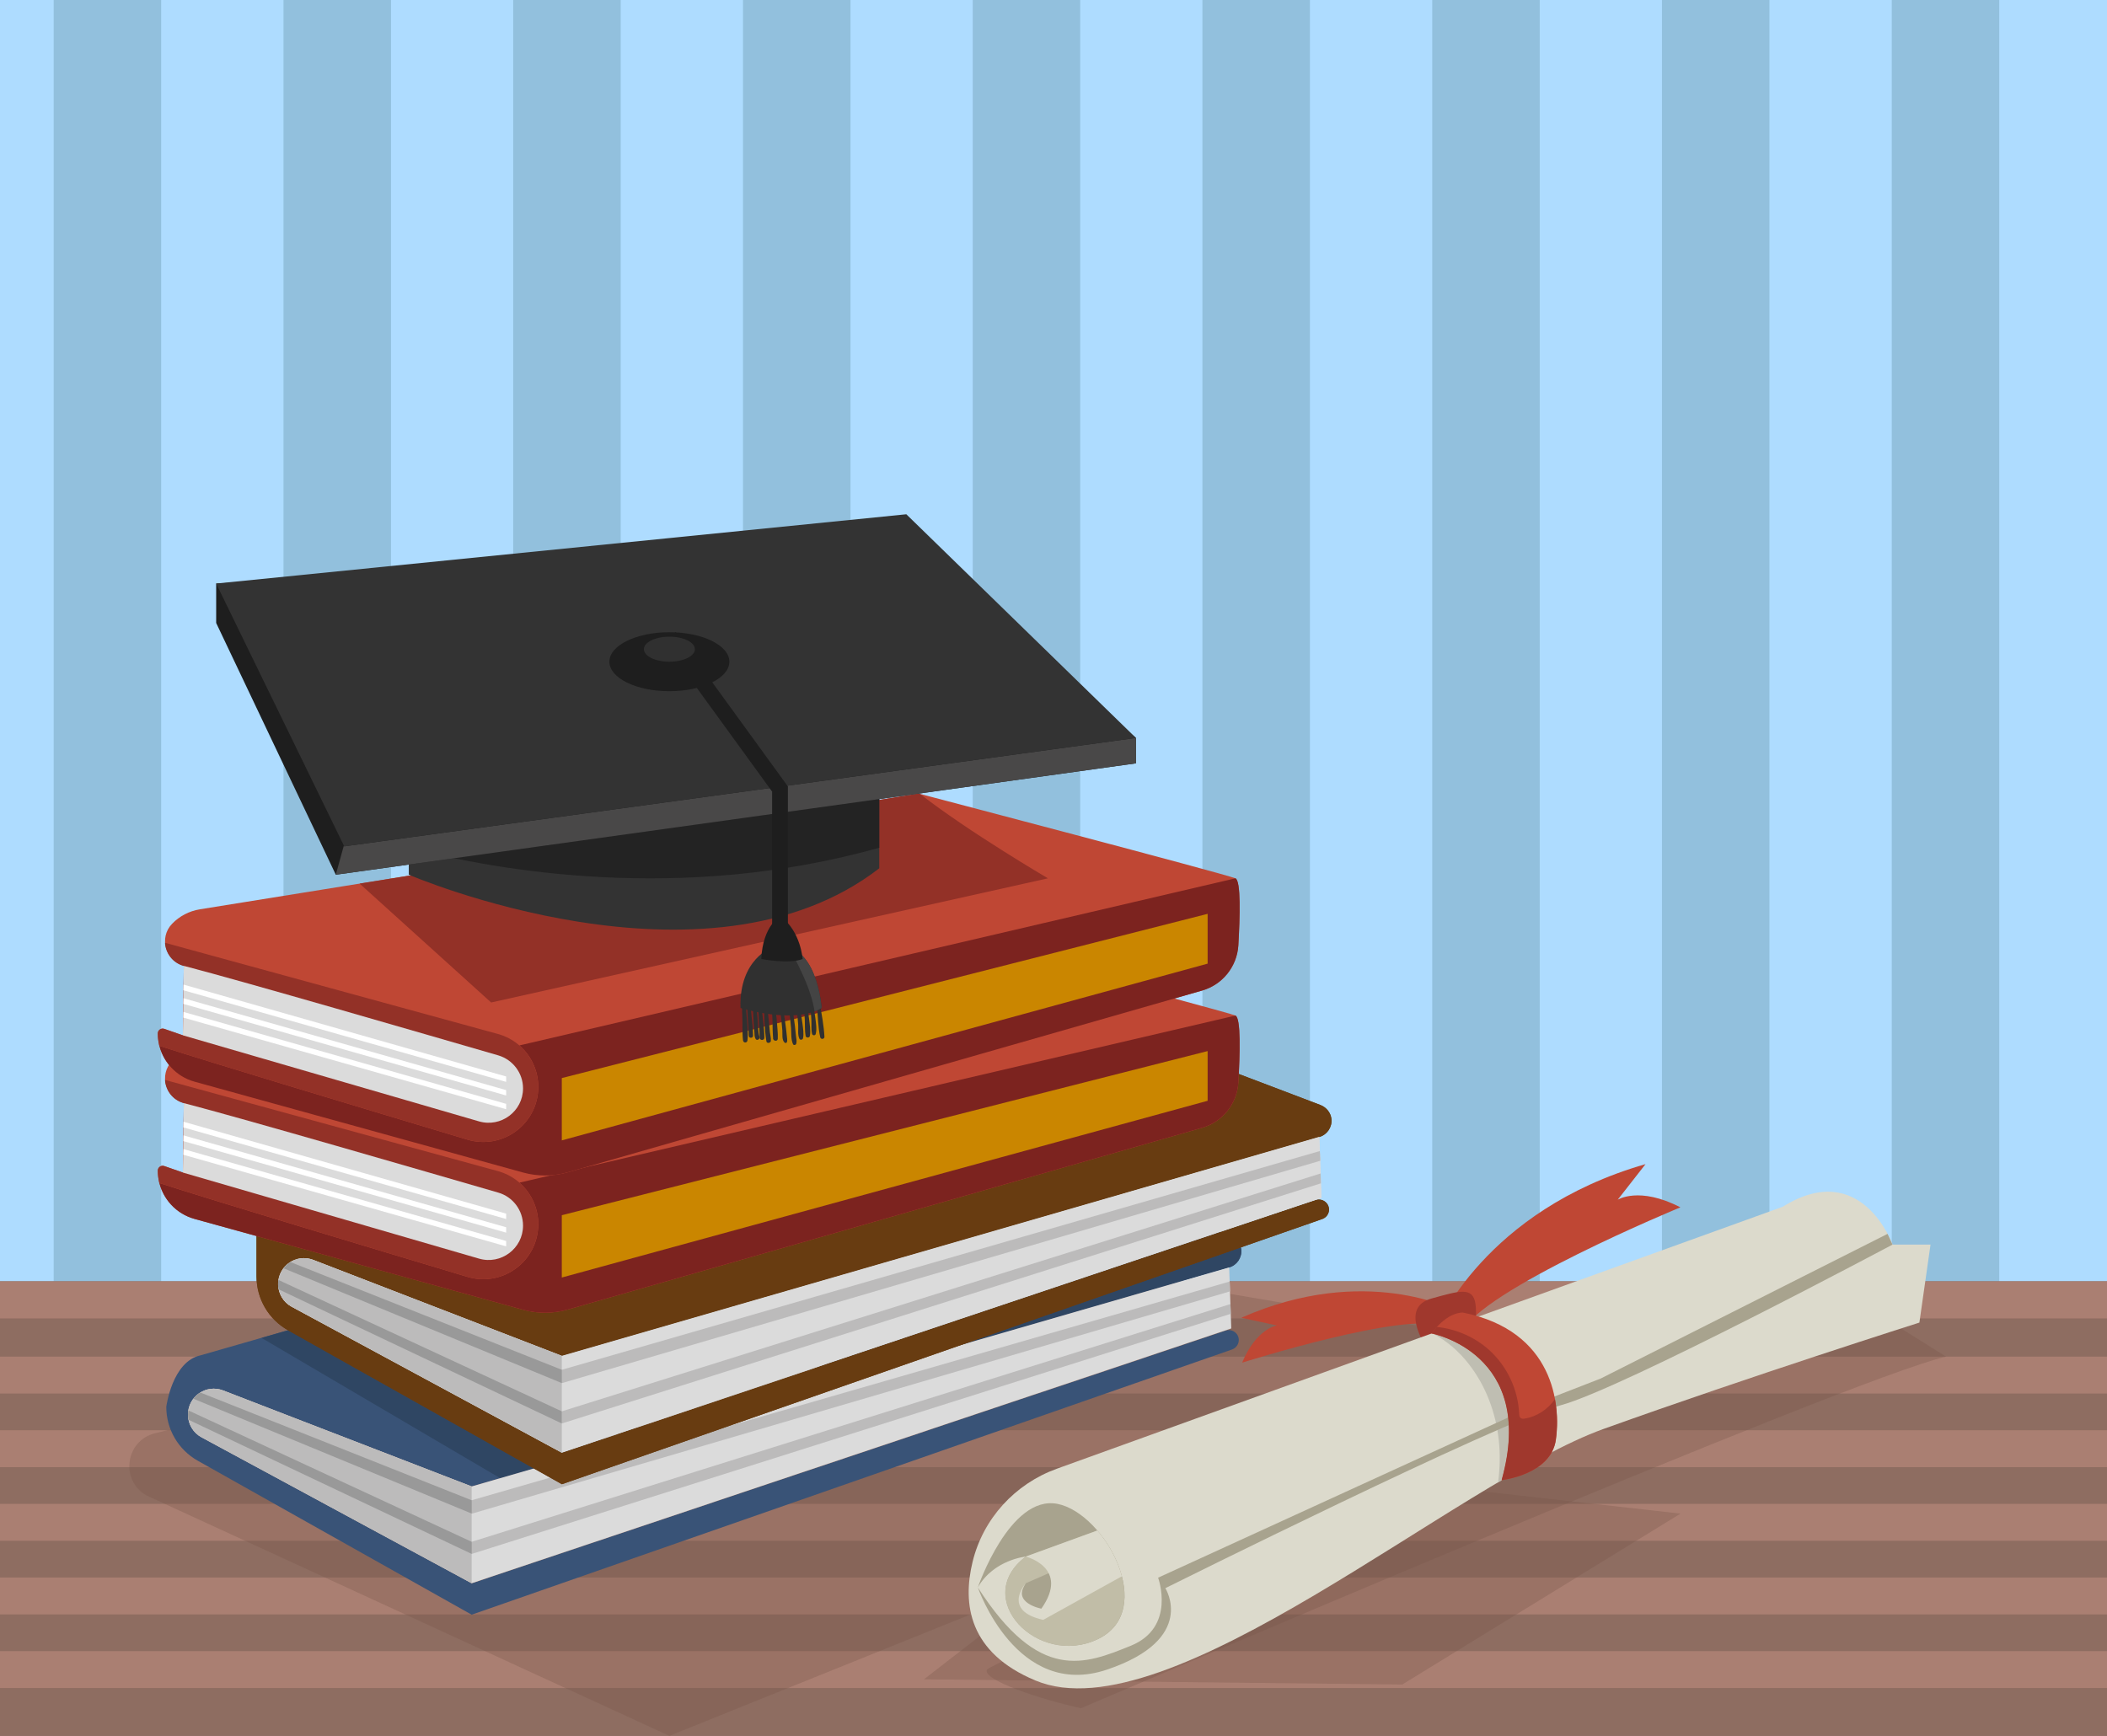 <?xml version="1.0" encoding="utf-8"?>
<!-- Generator: Adobe Illustrator 22.0.1, SVG Export Plug-In . SVG Version: 6.00 Build 0)  -->
<svg version="1.1" xmlns="http://www.w3.org/2000/svg" xmlns:xlink="http://www.w3.org/1999/xlink" x="0px" y="0px"
	 viewBox="0 0 2272 1872" style="enable-background:new 0 0 2272 1872;" xml:space="preserve">
<style type="text/css">
	.st0{fill:#AEDCFF;}
	.st1{fill:#92C0DD;}
	.st2{fill:#8E6D61;}
	.st3{fill:#AA7F72;}
	.st4{opacity:0.32;fill:#77554A;}
	.st5{fill:#395377;}
	.st6{fill:#2F4663;}
	.st7{fill:#DBDBDB;}
	.st8{fill:#BCBBBB;}
	.st9{fill:#999999;}
	.st10{fill:#683C11;}
	.st11{fill:#BF4734;}
	.st12{fill:#7C231F;}
	.st13{fill:#CA8600;}
	.st14{fill:#933127;}
	.st15{fill:#FFFFFF;}
	.st16{fill:#333333;}
	.st17{fill:#232323;}
	.st18{fill:#1E1E1E;}
	.st19{fill:#494848;}
	.st20{fill:#303030;}
	.st21{fill:#444444;}
	.st22{fill:#A0382D;}
	.st23{fill:#DCDACC;}
	.st24{fill:#BFBEB2;}
	.st25{fill:#A8A38E;}
	.st26{fill:#C1BDA7;}
</style>
<g id="vv">
	<g id="Layer_1_1_">
	</g>
	<g id="Layer_2">
	</g>
</g>
<g id="Layer_2_1_">
	<rect x="0" class="st0" width="2272" height="1872"/>
	<g>
		<rect x="57.9" class="st1" width="115.9" height="1872"/>
		<rect x="305.7" class="st1" width="115.9" height="1872"/>
		<rect x="553.4" class="st1" width="115.9" height="1872"/>
		<rect x="801.2" class="st1" width="115.9" height="1872"/>
		<rect x="1048.9" class="st1" width="115.9" height="1872"/>
		<rect x="1296.6" class="st1" width="115.9" height="1872"/>
		<rect x="1544.4" class="st1" width="115.9" height="1872"/>
		<rect x="1792.1" class="st1" width="115.9" height="1872"/>
		<rect x="2039.9" class="st1" width="115.9" height="1872"/>
	</g>
	<g>
		<g>
			<rect x="0" y="1382" class="st2" width="2272" height="490"/>
			<rect x="0" y="1382" class="st3" width="2272" height="39.8"/>
			<rect x="0" y="1463" class="st3" width="2272" height="39.8"/>
			<rect x="0" y="1542.4" class="st3" width="2272" height="39.8"/>
			<rect x="0" y="1621.8" class="st3" width="2272" height="39.8"/>
			<rect x="0" y="1701.2" class="st3" width="2272" height="39.8"/>
			<rect x="0" y="1780.6" class="st3" width="2272" height="39.8"/>
		</g>
		<path class="st4" d="M1720,1461.8l-837.4-141.3c39.1,41.1-499.2,172.5-715.3,225.1c-31.9,7.8-38.1,50.5-9.6,67L721.8,1872
			l408.2-164.6L996.3,1811l515.8,5.6l300-184.3c0,0,0,0-280.7-31.6L1720,1461.8z"/>
	</g>
	<g>
		<g>
			<rect x="0" y="1382" class="st2" width="2272" height="490"/>
			<rect x="0" y="1382" class="st3" width="2272" height="39.8"/>
			<rect x="0" y="1463" class="st3" width="2272" height="39.8"/>
			<rect x="0" y="1542.4" class="st3" width="2272" height="39.8"/>
			<rect x="0" y="1621.8" class="st3" width="2272" height="39.8"/>
			<rect x="0" y="1701.2" class="st3" width="2272" height="39.8"/>
			<rect x="0" y="1780.6" class="st3" width="2272" height="39.8"/>
		</g>
		<path class="st4" d="M1720,1461.8l-837.4-141.3c39.1,41.1-499.2,172.5-715.3,225.1c-31.9,7.8-38.1,50.5-9.6,67L721.8,1872
			l408.2-164.6L996.3,1811l515.8,5.6l300-184.3c0,0,0,0-280.7-31.6L1720,1461.8z"/>
	</g>
	<g>
		<g>
			<g>
				<path class="st5" d="M1321.6,1435l-812.9,272.5L217.3,1550c-9-4.9-14.6-14.3-14.6-24.5v0c0-19.6,19.7-33.1,37.9-26l268,103.5
					l816.8-236.2c8.3-2.4,13.9-10.5,13-19.3c-0.7-6.9-5.5-12.7-12-15.2l-284-107.9l-826.1,237.2c-30.8,6.6-37,55.6-37,55.6
					c0,24.1,13,46.3,34,58.1l295.3,166l819.9-286c4.3-1.5,7.3-5.6,7.3-10.2C1335.8,1437.8,1328.6,1432.6,1321.6,1435z"/>
				<path class="st6" d="M1325.5,1366.8c8.3-2.4,13.9-10.5,13-19.3c-0.7-6.9-5.5-12.7-12-15.2l-284-107.9L282,1442.8l257.4,151.3
					L1325.5,1366.8z"/>
				<path class="st7" d="M240.6,1499.5c-18.3-7.1-37.9,6.4-37.9,26v0c0,10.2,5.6,19.7,14.6,24.5l291.3,157.4l819.1-274.8l-2.3-65.8
					L508.6,1603L240.6,1499.5z"/>
				<path class="st8" d="M240.6,1499.5c-18.3-7.1-37.9,6.4-37.9,26v0c0,10.2,5.6,19.7,14.6,24.5l291.3,157.4V1603L240.6,1499.5z"/>
			</g>
			<polygon class="st8" points="508.6,1632.4 1326.4,1392.6 1326,1382 508.6,1617.9 			"/>
			<path class="st9" d="M508.6,1617.9L216,1501.7c-2.9,1.8-5.4,4-7.5,6.7l300.2,123.9V1617.9z"/>
			<polygon class="st8" points="508.6,1675.8 1327.2,1416.8 1326.8,1406.3 508.6,1662.7 			"/>
			<path class="st9" d="M508.6,1662.7L203.1,1521c-0.2,1.5-0.4,3-0.4,4.5v0c0,1.9,0.2,3.8,0.6,5.6l305.4,144.7V1662.7z"/>
		</g>
		<g>
			<g>
				<path class="st10" d="M1418.8,1294.2l-812.9,272.5l-291.3-157.4c-9-4.9-14.6-14.3-14.6-24.5v0c0-19.6,19.7-33.1,37.9-26
					l268,103.5l816.8-236.2c8.3-2.4,13.9-10.5,13-19.3c-0.7-6.9-5.5-12.7-12-15.2l-284-107.9l-810.3,172.7
					c-30.8,6.6-52.8,33.8-52.8,65.2v54.9c0,24.1,13,46.3,34,58.1l295.3,166l819.9-286c4.3-1.5,7.3-5.6,7.3-10.2
					C1433,1297.1,1425.8,1291.9,1418.8,1294.2z"/>
				<path class="st7" d="M337.8,1358.7c-18.3-7.1-37.9,6.4-37.9,26v0c0,10.2,5.6,19.7,14.6,24.5l291.3,157.4l819.1-274.8l-2.3-65.8
					l-816.8,236.2L337.8,1358.7z"/>
				<path class="st8" d="M337.8,1358.7c-18.3-7.1-37.9,6.4-37.9,26v0c0,10.2,5.6,19.7,14.6,24.5l291.3,157.4v-104.5L337.8,1358.7z"
					/>
			</g>
			<polygon class="st8" points="667.2,1562.3 1423.6,1251.8 1423.2,1241.3 667.2,1547.9 			"/>
			<path class="st9" d="M667.2,1547.9l-354-186.9c-2.9,1.8-5.4,4-7.5,6.7l361.5,194.6V1547.9z"/>
		</g>
		<g>
			<g>
				<path class="st10" d="M1418.8,1294.2l-812.9,272.5l-291.3-157.4c-9-4.9-14.6-14.3-14.6-24.5v0c0-19.6,19.7-33.1,37.9-26
					l268,103.5l816.8-236.2c8.3-2.4,13.9-10.5,13-19.3c-0.7-6.9-5.5-12.7-12-15.2l-284-107.9l-810.3,172.7
					c-30.8,6.6-52.8,33.8-52.8,65.2v54.9c0,24.1,13,46.3,34,58.1l295.3,166l819.9-286c4.3-1.5,7.3-5.6,7.3-10.2
					C1433,1297.1,1425.8,1291.9,1418.8,1294.2z"/>
				<path class="st7" d="M337.8,1358.7c-18.3-7.1-37.9,6.4-37.9,26v0c0,10.2,5.6,19.7,14.6,24.5l291.3,157.4l819.1-274.8l-2.3-65.8
					l-816.8,236.2L337.8,1358.7z"/>
				<path class="st8" d="M337.8,1358.7c-18.3-7.1-37.9,6.4-37.9,26v0c0,10.2,5.6,19.7,14.6,24.5l291.3,157.4v-104.5L337.8,1358.7z"
					/>
			</g>
			<polygon class="st8" points="605.8,1491.6 1423.6,1251.8 1423.2,1241.3 605.8,1477.2 			"/>
			<path class="st9" d="M605.8,1477.2L313.2,1361c-2.9,1.8-5.4,4-7.5,6.7l300.2,123.9V1477.2z"/>
			<polygon class="st8" points="605.8,1535.1 1424.4,1276.1 1424,1265.5 605.8,1522 			"/>
			<path class="st9" d="M605.8,1522l-305.6-141.7c-0.2,1.5-0.4,3-0.4,4.5v0c0,1.9,0.2,3.8,0.6,5.6l305.4,144.7V1522z"/>
		</g>
		<g>
			<g>
				<g>
					<path class="st11" d="M1332.2,1095.2c-10.2-4.5-341.6-91.4-341.6-91.4l-775,124.8c-11.8,1.9-22.2,7.5-30,15.6
						c-14.5,14.9-7.3,39.9,12.7,45.4h0l-1,74.9l-20.1-7c-3.4-1.2-7,1.3-7,5l0,0c0,24.3,16.2,45.6,39.6,52l354.4,98
						c15.7,4.3,32.2,4.2,47.8-0.2l684.3-196.1c21.9-6.3,37.5-25.7,39-48.5C1337.1,1136.7,1338.2,1097.8,1332.2,1095.2z"/>
				</g>
				<path class="st12" d="M1332.2,1095.2l-772.1,180.2c13.6,11.9,21.5,29.7,20.2,48.7v0c-2.5,38-39.7,63.8-76.2,52.9
					c-100.1-30-276.3-83-332.3-101.2c-0.2-1-0.5-1.9-0.6-2.9c3.9,19.8,18.6,36.1,38.6,41.6l354.4,98c15.7,4.3,32.2,4.2,47.8-0.2
					l684.3-196.1c21.9-6.3,37.5-25.7,39-48.5C1337.1,1136.7,1338.2,1097.8,1332.2,1095.2z"/>
				<polygon class="st13" points="605.8,1310.5 605.8,1377.7 1302.2,1187.1 1302.2,1133.5 				"/>
				<path class="st14" d="M580.3,1324L580.3,1324c1.8-27.6-15.6-52.8-42.1-60.7l-360.3-98.7c0.7,11.1,8.1,21.7,20.3,25l-1,74.9
					l-20.1-7c-3.4-1.2-7,1.3-7,5l0,0c0,4.6,0.6,9,1.7,13.3c56.1,18.2,232.2,71.2,332.3,101.2C540.6,1387.9,577.8,1362,580.3,1324z"
					/>
				<path class="st7" d="M537.2,1286.1c-77.7-22.5-273.6-79.5-339-96.5l-1,74.9l319.3,92.8c23.7,6.9,47.5-10.9,47.5-35.6v0
					C564,1305.2,553,1290.6,537.2,1286.1z"/>
				<polygon class="st15" points="197.9,1209.7 545.8,1308.8 545.8,1314.6 197.7,1215.8 				"/>
				<polygon class="st15" points="197.9,1224.4 545.8,1323.5 545.8,1329.3 197.7,1230.6 				"/>
				<polygon class="st15" points="197.9,1239.2 545.8,1338.3 545.8,1344.1 197.7,1245.3 				"/>
			</g>
			<g>
				<g>
					<path class="st11" d="M1332.2,947.2c-10.2-4.5-341.6-91.4-341.6-91.4l-775,124.8c-11.8,1.9-22.2,7.5-30,15.6
						c-14.5,14.9-7.3,39.9,12.7,45.4h0l-1,74.9l-20.1-7c-3.4-1.2-7,1.3-7,5l0,0c0,24.3,16.2,45.6,39.6,52l354.4,98
						c15.7,4.3,32.2,4.2,47.8-0.2l684.3-196.1c21.9-6.3,37.5-25.7,39-48.5C1337.1,988.7,1338.2,949.9,1332.2,947.2z"/>
				</g>
				<path class="st12" d="M1332.2,947.2l-772.1,180.2c13.6,11.9,21.5,29.7,20.2,48.7v0c-2.5,38-39.7,63.8-76.2,52.9
					c-100.1-30-276.3-83-332.3-101.2c-0.2-1-0.5-1.9-0.6-2.9c3.9,19.8,18.6,36.1,38.6,41.6l354.4,98c15.7,4.3,32.2,4.2,47.8-0.2
					l684.3-196.1c21.9-6.3,37.5-25.7,39-48.5C1337.1,988.7,1338.2,949.9,1332.2,947.2z"/>
				<polygon class="st13" points="605.8,1162.6 605.8,1229.8 1302.2,1039.2 1302.2,985.5 				"/>
				<path class="st14" d="M580.3,1176.1L580.3,1176.1c1.8-27.6-15.6-52.8-42.1-60.7l-360.3-98.7c0.7,11.1,8.1,21.7,20.3,25l-1,74.9
					l-20.1-7c-3.4-1.2-7,1.3-7,5l0,0c0,4.6,0.6,9,1.7,13.3C227.8,1146,404,1199,504.1,1229C540.6,1239.9,577.8,1214.1,580.3,1176.1z
					"/>
				<path class="st7" d="M537.2,1138.1c-77.7-22.5-273.6-79.5-339-96.5l-1,74.9l319.3,92.8c23.7,6.9,47.5-10.9,47.5-35.6v0
					C564,1157.3,553,1142.7,537.2,1138.1z"/>
				<polygon class="st15" points="197.9,1061.8 545.8,1160.9 545.8,1166.7 197.7,1067.9 				"/>
				<polygon class="st15" points="197.9,1076.5 545.8,1175.6 545.8,1181.4 197.7,1082.6 				"/>
				<polygon class="st15" points="197.9,1091.3 545.8,1190.4 545.8,1196.2 197.7,1097.4 				"/>
			</g>
			<g>
				<path class="st14" d="M1130,947.2c0,0-85.8-50.3-137.9-91c-1-0.3-1.6-0.4-1.6-0.4l-602.7,97.1l141.8,128.2L1130,947.2z"/>
				<g>
					<path class="st16" d="M440.8,830.4v112.9c0,0,320.2,137.8,507.3-6.9V803.6C948.1,803.6,518.4,763.3,440.8,830.4z"/>
					<path class="st17" d="M948.1,914.2V803.6c0,0-429.7-40.3-507.3,26.9v83.7C534.9,938.6,734.3,974.4,948.1,914.2z"/>
					<polygon class="st18" points="233.1,671.8 362.1,943.3 1224.9,823.2 1224.9,795.8 977.3,590 233.1,629.3 					"/>
					<polygon class="st19" points="371.2,912.7 370.8,911.8 362.1,943.3 1224.9,823.2 1224.9,795.8 					"/>
					<polygon class="st16" points="233.1,629.3 371.2,912.7 1224.9,795.8 977.3,554.6 					"/>
					<g>
						<g>
							<g>
								<path class="st20" d="M800.6,1070.3c-0.4,8.5-0.6,17.1-0.2,25.6c0.5,8.6-0.2,17.5,0.8,26c0.4,3.1,4.5,3.1,4.8,0
									c1-8.5-0.2-17.6-0.9-26c-0.7-8.5-0.9-17.1-1.2-25.6C803.8,1068.2,800.7,1068.2,800.6,1070.3L800.6,1070.3z"/>
							</g>
							<g>
								<path class="st20" d="M806.8,1072.3c-2.4,14.6,0.3,29.9,0.6,44.6c0,3,4.6,3,4.6,0c0-14.7-3.8-29.5-2.2-44.2
									C810,1071,807.1,1070.6,806.8,1072.3L806.8,1072.3z"/>
							</g>
							<g>
								<path class="st20" d="M811.8,1077.3c-0.1,8,0.3,16.1,0.8,24c0.2,4,0.6,8.1,0.9,12.1c0.1,2.4,0,4.6,1.2,6.8
									c1.8,3.4,6.8-1.2,3.3-3.3c-0.1,0-0.1-0.1-0.2-0.1c-0.9-0.5-1.9-0.3-2.6,0.3c-0.1,0-0.1,0.1-0.2,0.1c1.3,0.4,2.7,0.7,4,1.1
									c-1.9-6.1-1.5-13.5-2.1-19.9c-0.6-7.1-1.4-14.2-1.9-21.2C814.9,1075.2,811.8,1075.2,811.8,1077.3L811.8,1077.3z"/>
							</g>
							<g>
								<path class="st20" d="M817.6,1082.9c0.1,12.1,1.3,24.1,1.6,36.2c0.1,3.2,5,3.2,5,0c0-12-2.5-24.1-3-36.2
									C821.2,1080.6,817.6,1080.5,817.6,1082.9L817.6,1082.9z"/>
							</g>
							<g>
								<path class="st20" d="M823.8,1081.5c0.4,13.7,0.4,27.8,2.6,41.4c0.5,3.1,5.6,1.8,4.8-1.3c-0.1-0.4-0.2-0.7-0.3-1.1
									c-0.5-2.1-3.7-2.1-4.3,0c-0.1,0.4-0.2,0.7-0.3,1.1c1.6,0.2,3.3,0.4,4.9,0.7c0.3-3-0.7-6.1-1-9.1c-0.3-3.5-0.6-7.1-1-10.6
									c-0.7-7-1.5-14-2.1-21C827.1,1079.3,823.7,1079.2,823.8,1081.5L823.8,1081.5z"/>
							</g>
							<g>
								<path class="st20" d="M832.2,1082.4c-0.3,6.2,0.7,12.7,0.8,19c0.1,6.2,0.1,12.4,0.7,18.6c1.4-0.6,2.9-1.2,4.3-1.8
									c-0.1-0.1-0.1-0.1-0.2-0.2c-0.9-0.8-2.4-0.9-3.2,0c-0.1,0.1-0.1,0.1-0.2,0.2c-3.1,3.4,4,6.5,4.3,1.8c0.3-6-0.7-12.6-1-18.6
									c-0.4-6.3-1.9-12.7-2.1-19C835.5,1080.2,832.3,1080.2,832.2,1082.4L832.2,1082.4z"/>
							</g>
							<g>
								<path class="st20" d="M841.5,1090.7c0.8,6.8,1.6,13.6,2.1,20.5c0.3,3.8-0.8,10.4,2.5,13.2c0.6,0.5,1.9,0.6,2.3-0.3
									c0.6-1.4,0.5-2.1,0.4-3.6c-0.4-3.7-0.8-7.5-1.2-11.2c-0.8-6.3-1.8-12.7-2.7-19C844.5,1088.4,841.3,1088.9,841.5,1090.7
									L841.5,1090.7z"/>
							</g>
							<g>
								<path class="st20" d="M850.7,1087.1c0.9,7.2,1.7,14.4,2.3,21.6c0.4,5.5-0.2,12.2,2.1,17.3c0.7,1.6,3.1,1,3.5-0.5
									c0.8-2.7,0-5.6-0.3-8.4c-0.3-3.5-0.7-6.9-1.1-10.4c-0.8-6.8-1.8-13.4-2.8-20.1C854.1,1084.5,850.5,1085,850.7,1087.1
									L850.7,1087.1z"/>
							</g>
							<g>
								<path class="st20" d="M858.7,1085.4c0.9,6.5,1.6,13.2,2,19.7c0.3,4.8-0.8,10.6,1.3,15.1c0.8,1.7,3.5,1.2,3.9-0.5
									c1.1-4.9,0-10.9-0.6-15.9c-0.8-6.3-2.2-12.6-3.1-18.9C861.8,1083,858.4,1083.5,858.7,1085.4L858.7,1085.4z"/>
							</g>
							<g>
								<path class="st20" d="M866.3,1081.2c0.8,6,1.2,12.2,1.5,18.3c0.3,5.8-0.1,12,0.9,17.7c0.4,2.2,4.2,2.3,4.6,0
									c1-6-0.2-12.6-0.9-18.6c-0.7-6-1.7-11.9-2.8-17.8C869.2,1079,866.1,1079.4,866.3,1081.2L866.3,1081.2z"/>
							</g>
							<g>
								<path class="st20" d="M872.7,1082c1.3,5.8,1.9,11.8,2.2,17.7c0.3,5-0.4,10.4,0.8,15.3c0.5,1.9,3.5,2,3.9,0
									c1.4-5.4,0.2-11.7-0.4-17.1c-0.7-5.7-1.8-11.2-3.2-16.8C875.5,1078.8,872.2,1079.8,872.7,1082L872.7,1082z"/>
							</g>
							<g>
								<path class="st20" d="M880.6,1083.1c1.6,11.8,1.2,24,3.9,35.6c0.6,2.5,4.6,2,4.5-0.6c-0.6-11.8-2.9-24.3-5.1-35.9
									C883.3,1080.1,880.3,1081,880.6,1083.1L880.6,1083.1z"/>
							</g>
						</g>
						<g>
							<ellipse class="st18" cx="721.8" cy="713.6" rx="64.7" ry="31.8"/>
							<path class="st20" d="M832.6,1021.6c0,0-35.8,12.6-34.1,65.4c0,0,57.8,18.2,87.5,0C886,1087,880.8,1010.6,832.6,1021.6z"/>
							<path class="st21" d="M851,1021.8c1.4,2.6,2.8,5.3,4.2,8c7,13.9,14.1,27.9,18.8,42.8c1.9,5.9,3.4,12,4.4,18.1
								c2.7-1,5.3-2.2,7.6-3.7C886,1087,882.2,1031.2,851,1021.8z"/>
							<path class="st18" d="M728.7,681.6l-13.8,10l117.7,162.1v167.9c0,4.7,3.8,8.5,8.5,8.5s8.5-3.8,8.5-8.5V848.1L728.7,681.6z"/>
							<g>
								<ellipse class="st20" cx="721.8" cy="700.1" rx="27.5" ry="13.5"/>
							</g>
						</g>
						<path class="st18" d="M841.5,988c0,0-19,9.9-20.6,46.2c0,0,29.7,5.8,44.6,0C865.4,1034.2,863.7,1004.5,841.5,988z"/>
					</g>
				</g>
				<path class="st14" d="M1332.2,947.2"/>
			</g>
		</g>
	</g>
	<path class="st4" d="M1165.7,1842.2c0,0,831.5-356.7,932.8-379.2l-97.6-61.1c0,0-930.9,387.4-936.6,398.6
		S1122.6,1832.8,1165.7,1842.2z"/>
	<g>
		<path class="st11" d="M1549.4,1431.1c0,0,51-125.6,225-175.7l-30,38.4c0,0,23-14.8,67.6,8.2c0,0-216.6,89.4-236.1,135.4
			L1549.4,1431.1z"/>
		<path class="st11" d="M1569,1413.2c0,0-96.7-51.3-230.5,7.9l38.5,8.3c0,0-22,2.8-37.6,40.1c0,0,180.5-57,216.4-38.6L1569,1413.2z"
			/>
		<path class="st22" d="M1536.7,1450.4c0,0-27.5-40.7,7-50.1c30.2-8.3,44.4-13,47.3,5.8c0.4,2.7,0.6,5.8,0.6,9.5
			C1591.4,1445.1,1581.6,1454.4,1536.7,1450.4z"/>
		<path class="st23" d="M2040.8,1342.2c0,0-33.4-93.8-118.5-40.8l-782.7,282.5c-45.2,16.3-79.6,53.9-90.9,100.6
			c-11,45.1-4.1,97.9,67.9,127.8c143.4,59.7,454.1-214.4,612.5-271.3c158.4-56.9,340.6-114.7,340.6-114.7l12-84.1H2040.8z"/>
		<path class="st24" d="M1545.4,1438.4c15,7.7,28.1,19.3,38.5,32.7c18.2,23.4,29,52.1,32.2,81.6c1.7,15.3,1.3,30.7-0.7,45.9
			c1.3-0.8,2.6-1.6,3.9-2.3C1654.9,1469.3,1559.5,1441.8,1545.4,1438.4z"/>
		<path class="st25" d="M1054.4,1711.9c0,0,34.4-100.2,85.9-90.1c51.4,10.2,108,115.2,43.4,145.9c-64.6,30.7-136.9-44.2-77.5-89.1
			C1106.1,1678.7,1071.7,1681.8,1054.4,1711.9z"/>
		<path class="st26" d="M1183.2,1650.6l-77.2,28.1c-59.3,44.9,12.9,119.8,77.5,89.1C1229.5,1746,1214.3,1686.7,1183.2,1650.6z"/>
		<path class="st25" d="M1106.1,1707.4c0,0,42.9-18.7,42.2-18.7c-0.7,0,0,32.4,0,32.4l-25.2,20.3
			C1123.1,1741.4,1088.4,1736.3,1106.1,1707.4z"/>
		<path class="st23" d="M1122.9,1734.8c0,0-32.3-6-16.8-27.4c0,0-26.4,29.4,18.8,39.5l84.8-47c-4.6-17.6-14.3-35.2-26.4-49.4
			l-77.2,28.1C1106.1,1678.7,1154.1,1690.6,1122.9,1734.8z"/>
		<path class="st25" d="M1054.4,1711.9c0,0,41.7,121.6,139.4,88.6c97.7-33,62.8-87.8,62.8-87.8s360.2-179.4,426.5-197.3
			c66.3-17.9,357.6-173.2,357.6-173.2l-5.3-11.6l-309.3,156l-53,20.6l-424.3,194.2c0,0,19.8,53.6-29.7,73.5
			C1169.7,1794.9,1120.6,1815,1054.4,1711.9z"/>
		<path class="st11" d="M1543.7,1438c0,0,114,21.3,75.6,158.2c0,0,52.9-5.7,58.4-43.3c5.4-37.6-1.7-117.6-100.2-137.4
			C1577.5,1415.6,1561.6,1413.7,1543.7,1438z"/>
		<path class="st22" d="M1644.2,1529.8c-1.6,0.3-3.4,0.4-4.6-0.7c-1.3-1.1-1.4-3-1.5-4.6c-1.1-26-13.1-51.4-32.5-68.8
			c-15.5-13.9-35.6-22.6-56.3-24.7c-1.9,2.1-3.8,4.4-5.7,7c0,0,114,21.3,75.6,158.2c0,0,52.9-5.7,58.4-43.3
			c1.7-11.6,2.2-27.3-0.9-44C1669.1,1519.8,1657.3,1527.7,1644.2,1529.8z"/>
		<path class="st4" d="M1212.5,1806.2"/>
	</g>
</g>
</svg>
